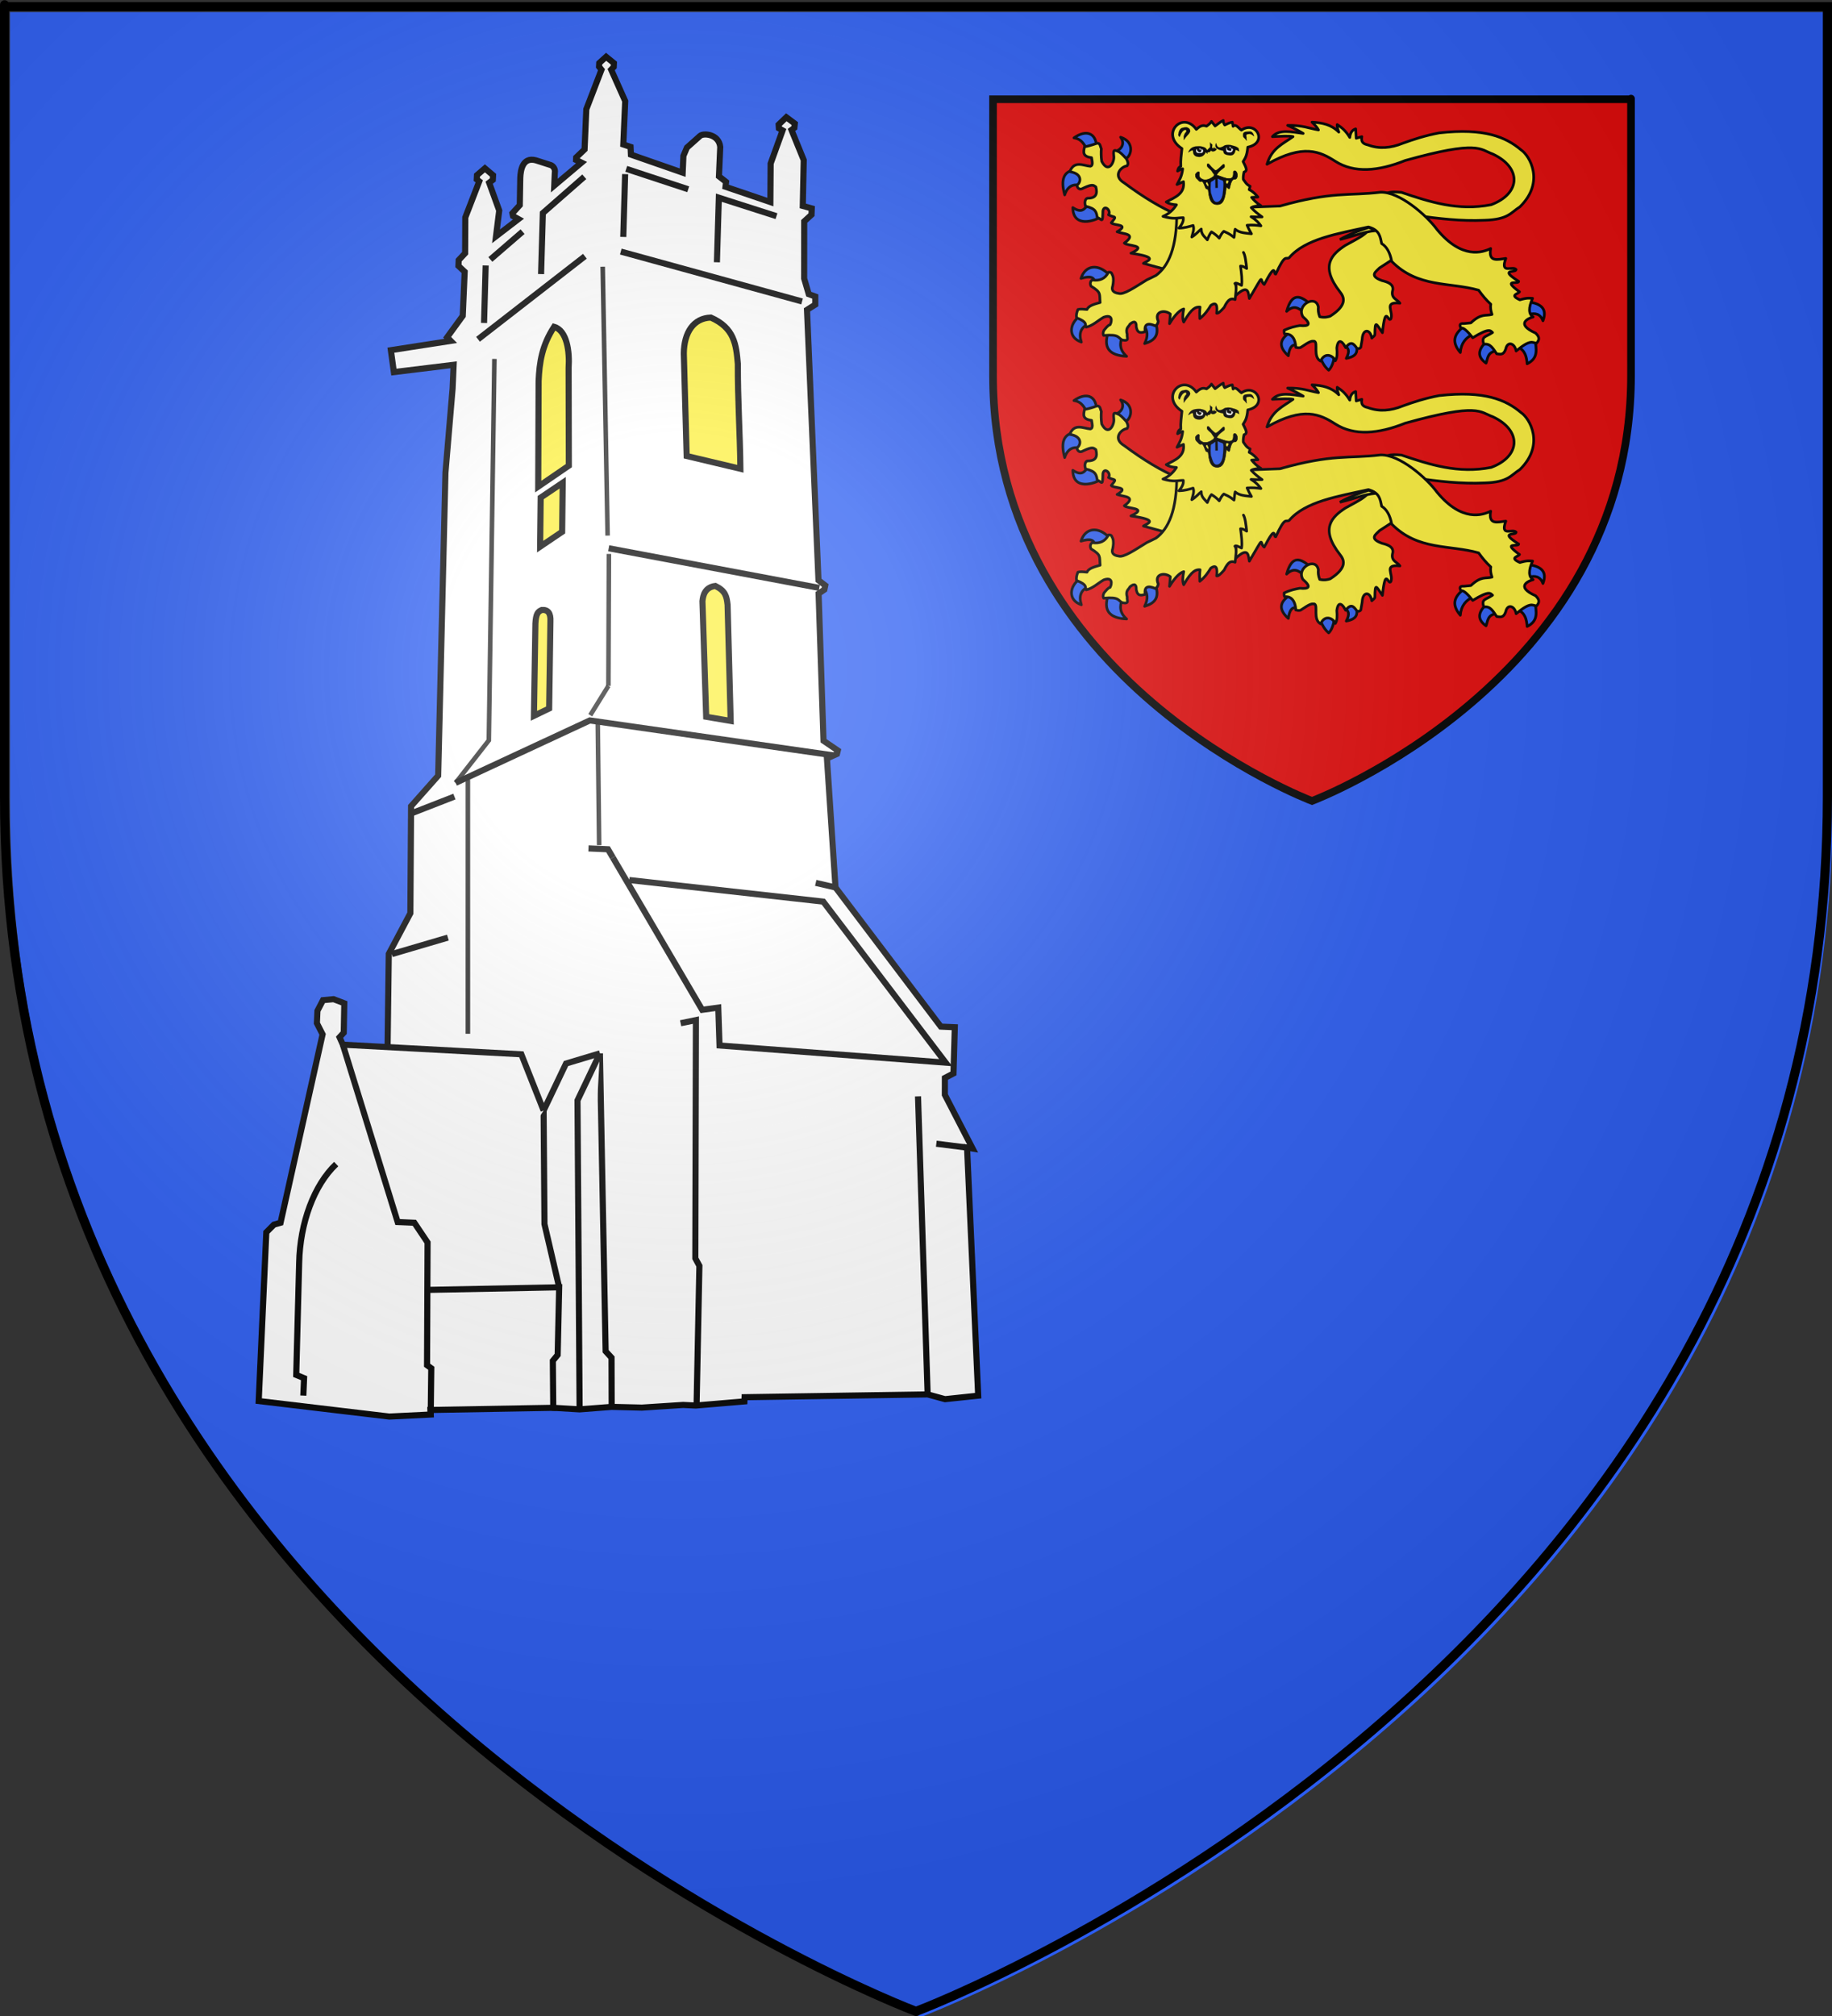 <?xml version="1.0" encoding="UTF-8" standalone="no"?>
<svg
   xmlns:dc="http://purl.org/dc/elements/1.1/"
   xmlns:cc="http://creativecommons.org/ns#"
   xmlns:rdf="http://www.w3.org/1999/02/22-rdf-syntax-ns#"
   xmlns:svg="http://www.w3.org/2000/svg"
   xmlns="http://www.w3.org/2000/svg"
   xmlns:xlink="http://www.w3.org/1999/xlink"
   xmlns:sodipodi="http://sodipodi.sourceforge.net/DTD/sodipodi-0.dtd"
   xmlns:inkscape="http://www.inkscape.org/namespaces/inkscape"
   height="660"
   width="600"
   version="1.0"
   id="svg2"
   sodipodi:version="0.32"
   inkscape:version="0.46"
   sodipodi:docname="Blason_ville_fr_Ranville_(Calvados).svg"
   sodipodi:docbase="D:\Mes documents\Renaud-Notre Lapin"
   inkscape:export-filename="/Users/olivier/Desktop/Blason Rouge/Blason_Vide_3D.png"
   inkscape:export-xdpi="144"
   inkscape:export-ydpi="144"
   inkscape:output_extension="org.inkscape.output.svg.inkscape">
  <rect width="100%" height="100%" fill="#333333" stroke="none"/>
  <sodipodi:namedview
     inkscape:window-height="975"
     inkscape:window-width="1280"
     inkscape:pageshadow="2"
     inkscape:pageopacity="0.0"
     guidetolerance="10.0"
     gridtolerance="10.0"
     objecttolerance="10.0"
     borderopacity="1.0"
     bordercolor="#666666"
     pagecolor="#ffffff"
     id="base"
     showgrid="false"
     height="660px"
     inkscape:zoom="1.1590909"
     inkscape:cx="300"
     inkscape:cy="345.39103"
     inkscape:window-x="-4"
     inkscape:window-y="-4"
     inkscape:current-layer="layer4"
     inkscape:object-nodes="true"
     inkscape:snap-global="true" />
  <desc
     id="desc4">Flag of Canton of Valais (Wallis)</desc>
  <defs
     id="defs6">
    <linearGradient
       id="linearGradient2893">
      <stop
         style="stop-color:white;stop-opacity:0.314;"
         offset="0"
         id="stop2895" />
      <stop
         id="stop2897"
         offset="0.19"
         style="stop-color:white;stop-opacity:0.251;" />
      <stop
         style="stop-color:#6b6b6b;stop-opacity:0.125;"
         offset="0.6"
         id="stop2901" />
      <stop
         style="stop-color:black;stop-opacity:0.125;"
         offset="1"
         id="stop2899" />
    </linearGradient>
    <radialGradient
       inkscape:collect="always"
       xlink:href="#linearGradient2893"
       id="radialGradient3163"
       gradientUnits="userSpaceOnUse"
       gradientTransform="matrix(1.353,0,0,1.349,-77.629,-85.747)"
       cx="221.445"
       cy="226.331"
       fx="221.445"
       fy="226.331"
       r="300" />
  </defs>
  <g
     inkscape:groupmode="layer"
     id="layer3"
     inkscape:label="Fond écu"
     style="display:inline">
    <path
       id="path2855"
       style="fill:#2b5df2;fill-opacity:1;fill-rule:evenodd;stroke:none;stroke-width:1px;stroke-linecap:butt;stroke-linejoin:miter;stroke-opacity:1"
       d="M 301.769,660.269 C 301.769,660.269 600.269,547.949 600.269,262.498 C 600.269,-22.954 600.269,3.946 600.269,3.946 L 3.269,3.946 L 3.269,262.498 C 3.269,547.949 301.769,660.269 301.769,660.269 z"
       sodipodi:nodetypes="cccccc" />
    <path
       sodipodi:nodetypes="cccccc"
       d="M 429.7,262.215 C 429.7,262.215 534.175,222.903 534.175,122.995 C 534.175,23.087 534.175,32.502 534.175,32.502 L 325.225,32.502 L 325.225,122.995 C 325.225,222.903 429.7,262.215 429.7,262.215 z"
       style="fill:#e20909;fill-opacity:1;fill-rule:evenodd;stroke:#000000;stroke-width:2.5;stroke-linecap:butt;stroke-linejoin:miter;stroke-opacity:1;stroke-miterlimit:4;stroke-dasharray:none"
       id="path3706" />
  </g>
  <g
     inkscape:groupmode="layer"
     id="layer4"
     inkscape:label="Meubles">
    <g
       style="display:inline"
       id="g4463"
       transform="matrix(0.35,0,0,0.35,61.256,-129.585)">
      <g
         transform="matrix(0.722,0,0,0.722,777.495,359.954)"
         id="g11495"
         style="fill:#fcef3c;fill-opacity:1;stroke:#000000;stroke-width:3.462;stroke-linecap:round;stroke-linejoin:round;stroke-miterlimit:4;stroke-dasharray:none;stroke-opacity:1">
        <path
           id="path11497"
           style="opacity:1;fill:#2b5df2;fill-opacity:1;fill-rule:nonzero;stroke:#000000;stroke-width:3.462;stroke-linecap:round;stroke-linejoin:round;marker:none;marker-start:none;marker-mid:none;marker-end:none;stroke-miterlimit:4;stroke-dasharray:none;stroke-dashoffset:0;stroke-opacity:1;visibility:visible;display:inline;overflow:visible"
           d="M 370.348,418.672 C 369.591,418.263 381.143,411.228 378.938,408.118 C 366.772,397.728 355.26,391.918 348.26,417.69 C 358.246,408.397 364.168,414.01 370.348,418.672 z" />
        <path
           id="path11499"
           style="opacity:1;fill:#2b5df2;fill-opacity:1;fill-rule:nonzero;stroke:#000000;stroke-width:3.462;stroke-linecap:round;stroke-linejoin:round;marker:none;marker-start:none;marker-mid:none;marker-end:none;stroke-miterlimit:4;stroke-dasharray:none;stroke-dashoffset:0;stroke-opacity:1;visibility:visible;display:inline;overflow:visible"
           d="M 363.967,461.867 C 365.595,463.772 361.501,436.469 353.168,444.687 C 337.818,454.143 338.347,464.355 350.469,475.12 C 352.823,459.118 358.425,460.652 363.967,461.867 z" />
        <path
           id="path11501"
           style="opacity:1;fill:#2b5df2;fill-opacity:1;fill-rule:nonzero;stroke:#000000;stroke-width:3.462;stroke-linecap:round;stroke-linejoin:round;marker:none;marker-start:none;marker-mid:none;marker-end:none;stroke-miterlimit:4;stroke-dasharray:none;stroke-dashoffset:0;stroke-opacity:1;visibility:visible;display:inline;overflow:visible"
           d="M 410.107,474.874 C 411.322,472.072 405.755,469.789 400.337,469.501 C 394.918,469.213 389.648,470.921 391.455,476.101 C 395.331,486.876 399.876,491.412 402.744,493.863 C 404.942,492.269 409.177,485.491 410.107,474.874 z" />
        <path
           id="path11503"
           style="opacity:1;fill:#2b5df2;fill-opacity:1;fill-rule:nonzero;stroke:#000000;stroke-width:3.462;stroke-linecap:round;stroke-linejoin:round;marker:none;marker-start:none;marker-mid:none;marker-end:none;stroke-miterlimit:4;stroke-dasharray:none;stroke-dashoffset:0;stroke-opacity:1;visibility:visible;display:inline;overflow:visible"
           d="M 439.313,460.149 C 439.963,453.139 419.274,459.9 423.606,462.357 C 427.937,464.815 430.931,468.343 425.569,478.556 C 442.868,475.246 438.663,467.158 439.313,460.149 z" />
      </g>
      <path
         id="path11505"
         style="fill:#fcef3c;fill-opacity:1;fill-rule:nonzero;stroke:#000000;stroke-width:2.5;stroke-linecap:round;stroke-linejoin:round;marker:none;marker-start:none;marker-mid:none;marker-end:none;stroke-miterlimit:4;stroke-dasharray:none;stroke-dashoffset:0;stroke-opacity:1;visibility:visible;display:inline;overflow:visible"
         d="M 1133.405,606.671 L 1110.194,575.722 L 1105.551,583.201 C 1105.708,588.493 1097.625,592.156 1083.758,599.836 C 1071.571,607.884 1059.613,618.769 1078.987,643.422 C 1082.426,647.79 1086.529,655.271 1069.702,665.989 C 1067.821,666.556 1064.533,667.618 1059.902,666.505 C 1058.458,662.887 1058.351,660.072 1058.612,657.478 C 1056.408,645.25 1037.669,655.552 1044.17,666.505 C 1052.415,673.57 1049.907,675.587 1041.333,674.758 C 1036.999,675.539 1032.646,676.345 1026.632,679.142 C 1026.557,680.592 1026.546,681.98 1027.148,682.753 C 1036.517,681.653 1037.532,692.683 1037.464,695.132 C 1038.723,695.421 1039.925,695.767 1041.849,695.39 C 1051.403,688.898 1052.373,689.245 1054.895,689.451 C 1058.675,690.824 1053.212,703.882 1060.676,708.028 C 1065.383,698.238 1073.345,703.952 1074.485,707.733 C 1076.399,704.944 1076.285,700.415 1075.892,695.648 C 1077.274,685.063 1082.087,690.929 1084.145,695.39 C 1088.991,689.034 1091.573,691.354 1094.808,696.164 C 1097.114,696.493 1097.361,696.14 1098.33,695.132 L 1099.62,687.653 C 1100.035,677.617 1107.12,677.603 1108.661,686.482 C 1109.894,685.148 1111.497,684.392 1111.516,683.01 C 1111.703,669.469 1112.524,672.639 1118.572,681.434 C 1121.495,653.771 1123.824,672.459 1126.442,668.568 C 1129.313,661.659 1119.044,652.092 1134.953,653.867 C 1132.398,650.021 1126.063,649.482 1128.247,641.488 C 1129.066,636.38 1124.328,634.182 1118.189,632.719 C 1105.401,628.166 1112.893,624.079 1115.868,620.855 L 1126.965,613.649 L 1133.405,606.671 z" />
      <path
         id="path11507"
         style="fill:#fcef3c;fill-opacity:1;fill-rule:nonzero;stroke:#000000;stroke-width:2.5;stroke-linecap:round;stroke-linejoin:round;marker:none;marker-start:none;marker-mid:none;marker-end:none;stroke-miterlimit:4;stroke-dasharray:none;stroke-dashoffset:0;stroke-opacity:1;visibility:visible;display:inline;overflow:visible"
         d="M 1149.7,571.747 C 1128.721,568.859 1113.858,556.458 1113.858,556.458 L 1123.633,550.693 C 1126.864,549.497 1131.535,549.74 1136.416,550.192 C 1162.85,559.141 1189.372,567.804 1220.381,561.722 C 1248.078,551.337 1249.158,527.114 1221.885,514.35 C 1209.718,510.091 1209.133,501.043 1139.925,520.365 C 1114.574,530.48 1092.18,532.365 1074.507,521.117 C 1060.153,511.958 1044.626,504.5 1010.593,523.875 C 1015.043,508.692 1025.761,504.792 1034.905,498.058 C 1031.07,497.113 1022.933,497.733 1015.606,498.058 C 1022.049,490.846 1033.478,493.614 1044.43,495.051 C 1041.361,493.179 1037.585,491.055 1029.892,487.531 C 1044.083,487.334 1049.582,490.205 1058.716,491.792 C 1057.901,490.202 1056.803,488.414 1052.701,484.524 C 1062.496,485.044 1070.714,486.763 1077.765,493.797 C 1076.672,490.866 1076.021,488.377 1076.261,486.779 C 1080.321,489.323 1084.313,492.62 1088.042,498.81 C 1088.489,494.224 1090.436,491.701 1093.556,490.79 C 1093.723,493.322 1093.89,496.366 1094.057,499.562 C 1096.463,498.844 1097.894,498.45 1099.32,498.058 C 1098.148,503.536 1101.313,504.965 1105.085,505.828 C 1115.512,509.712 1126.323,508.791 1137.418,504.324 C 1147.842,500.555 1158.689,496.997 1171.756,494.549 C 1213.915,489.822 1234.147,498.408 1248.453,510.59 C 1256.068,515.587 1271.104,540.329 1247.2,563.727 C 1238.627,569.08 1236.488,575.541 1214.366,576.259 C 1191.748,577.305 1170.678,574.636 1149.7,571.747 z" />
      <g
         transform="matrix(0.722,0,0,0.722,777.495,359.954)"
         style="fill:#fcef3c;fill-opacity:1;stroke:#000000;stroke-width:3.462;stroke-linecap:round;stroke-linejoin:round;stroke-miterlimit:4;stroke-dasharray:none;stroke-opacity:1"
         id="g11509">
        <path
           d="M 101.78,203.343 C 102.808,206.164 99.974,206.677 90.562,208.587 C 85.861,202.647 83.903,194.629 72.616,192.879 C 87.845,182.065 100.862,186.073 101.78,203.343 z"
           style="opacity:1;fill:#2b5df2;fill-opacity:1;fill-rule:nonzero;stroke:#000000;stroke-width:3.462;stroke-linecap:round;stroke-linejoin:round;marker:none;marker-start:none;marker-mid:none;marker-end:none;stroke-miterlimit:4;stroke-dasharray:none;stroke-dashoffset:0;stroke-opacity:1;visibility:visible;display:inline;overflow:visible"
           id="path11511" />
        <path
           d="M 137.93,220.613 C 137.964,226.799 126.315,213.598 125.785,210.329 C 133.422,208.926 139.586,200.666 133.088,192.007 C 152.514,198.092 147.004,218.586 137.93,220.613 z"
           style="opacity:1;fill:#2b5df2;fill-opacity:1;fill-rule:nonzero;stroke:#000000;stroke-width:3.462;stroke-linecap:round;stroke-linejoin:round;marker:none;marker-start:none;marker-mid:none;marker-end:none;stroke-miterlimit:4;stroke-dasharray:none;stroke-dashoffset:0;stroke-opacity:1;visibility:visible;display:inline;overflow:visible"
           id="path11513" />
        <path
           d="M 80.254,254.236 C 89.166,255.981 85.051,232.608 72.401,234.602 C 59.75,236.595 54.954,246.443 60.62,266.753 C 64.306,255.433 71.343,252.491 80.254,254.236 z"
           style="opacity:1;fill:#2b5df2;fill-opacity:1;fill-rule:nonzero;stroke:#000000;stroke-width:3.462;stroke-linecap:round;stroke-linejoin:round;marker:none;marker-start:none;marker-mid:none;marker-end:none;stroke-miterlimit:4;stroke-dasharray:none;stroke-dashoffset:0;stroke-opacity:1;visibility:visible;display:inline;overflow:visible"
           id="path11515" />
        <path
           d="M 106.76,295.468 C 106.304,282.981 91.677,270.748 90.808,279.269 C 86.697,284.145 83.401,291.358 71.174,283.196 C 71.377,310.097 100.284,300.154 106.76,295.468 z"
           style="opacity:1;fill:#2b5df2;fill-opacity:1;fill-rule:nonzero;stroke:#000000;stroke-width:3.462;stroke-linecap:round;stroke-linejoin:round;marker:none;marker-start:none;marker-mid:none;marker-end:none;stroke-miterlimit:4;stroke-dasharray:none;stroke-dashoffset:0;stroke-opacity:1;visibility:visible;display:inline;overflow:visible"
           id="path11517" />
      </g>
      <path
         d="M 922.841,622.041 L 934.878,579.915 L 927.401,571.343 C 912.14,565.166 895.245,554.904 877.067,541.435 C 865.608,534.614 874.138,526.02 879.62,525.387 C 881.17,523.355 880.245,521.155 878.891,518.639 C 875.172,514.623 873.007,512.507 871.231,511.892 C 869.005,511.182 866.19,508.652 867.219,516.268 C 868.014,521.655 862.242,533.248 855.913,521.192 C 855.306,517.06 855.256,512.572 855.548,509.338 C 854.499,507.348 854.776,504.032 851.536,504.232 C 846.381,506.087 842.588,507.118 839.864,507.515 C 838.8,512.344 837.656,516.632 846.43,517.727 C 846.952,521.163 848.067,525.106 845.335,525.752 C 838.728,525.249 830.198,520.033 826.004,530.858 C 837.875,532.535 836.8,540.757 832.57,543.623 C 833.664,547.149 835.731,548 838.77,546.177 C 848.009,541.792 848.395,543.867 850.442,545.082 C 851.952,551.199 851.053,555.824 842.417,555.66 C 840.366,556.415 839.524,559.544 840.776,563.137 C 850.69,565.397 850.791,568.692 851.718,573.532 C 856.483,575.685 856.724,579.59 857.007,567.514 C 858.241,561.133 865.112,567.171 862.295,571.161 C 867.675,574.303 870.918,571.372 864.849,578.638 C 866.598,581.413 883.008,579.614 870.32,587.027 C 875.97,589.277 889.377,588.619 877.067,597.604 C 879.863,600.587 899.986,599.334 883.268,607.087 C 909.292,610.919 899.7,613.671 894.939,616.57 L 912.082,621.312 L 922.841,622.041 z"
         style="fill:#fcef3c;fill-opacity:1;fill-rule:nonzero;stroke:#000000;stroke-width:2.5;stroke-linecap:round;stroke-linejoin:round;marker:none;marker-start:none;marker-mid:none;marker-end:none;stroke-miterlimit:4;stroke-dasharray:none;stroke-dashoffset:0;stroke-opacity:1;visibility:visible;display:inline;overflow:visible"
         id="path11519" />
      <g
         transform="matrix(0.722,0,0,0.722,777.495,359.954)"
         style="fill:#fcef3c;fill-opacity:1;stroke:#000000;stroke-width:3.462;stroke-linecap:round;stroke-linejoin:round;stroke-miterlimit:4;stroke-dasharray:none;stroke-opacity:1"
         id="g11521">
        <path
           d="M 80.5,423.58 C 66.432,433.376 64.512,451.503 82.218,457.449 C 78.561,446.032 81.787,438.599 90.562,434.379"
           style="opacity:1;fill:#2b5df2;fill-opacity:1;fill-rule:nonzero;stroke:#000000;stroke-width:3.462;stroke-linecap:round;stroke-linejoin:round;marker:none;marker-start:none;marker-mid:none;marker-end:none;stroke-miterlimit:4;stroke-dasharray:none;stroke-dashoffset:0;stroke-opacity:1;visibility:visible;display:inline;overflow:visible"
           id="path11523" />
        <path
           d="M 117.314,444.196 C 110.243,464.158 117.841,474.873 140.875,475.856 C 131.929,467.981 131.356,459.268 135.475,450.086"
           style="opacity:1;fill:#2b5df2;fill-opacity:1;fill-rule:nonzero;stroke:#000000;stroke-width:3.462;stroke-linecap:round;stroke-linejoin:round;marker:none;marker-start:none;marker-mid:none;marker-end:none;stroke-miterlimit:4;stroke-dasharray:none;stroke-dashoffset:0;stroke-opacity:1;visibility:visible;display:inline;overflow:visible"
           id="path11525" />
        <path
           d="M 178.425,432.415 C 184.205,449.601 175.927,455.851 164.19,459.412 C 169.218,449.498 167.979,442.091 163.208,436.097"
           style="opacity:1;fill:#2b5df2;fill-opacity:1;fill-rule:nonzero;stroke:#000000;stroke-width:3.462;stroke-linecap:round;stroke-linejoin:round;marker:none;marker-start:none;marker-mid:none;marker-end:none;stroke-miterlimit:4;stroke-dasharray:none;stroke-dashoffset:0;stroke-opacity:1;visibility:visible;display:inline;overflow:visible"
           id="path11527" />
        <path
           d="M 118.541,370.568 C 104.26,355.294 87.173,357.54 81.727,374.986 C 94.886,371.021 98.591,374.022 99.398,379.158"
           style="opacity:1;fill:#2b5df2;fill-opacity:1;fill-rule:nonzero;stroke:#000000;stroke-width:3.462;stroke-linecap:round;stroke-linejoin:round;marker:none;marker-start:none;marker-mid:none;marker-end:none;stroke-miterlimit:4;stroke-dasharray:none;stroke-dashoffset:0;stroke-opacity:1;visibility:visible;display:inline;overflow:visible"
           id="path11529" />
      </g>
      <g
         transform="matrix(0.722,0,0,0.722,777.495,359.954)"
         style="fill:#fcef3c;fill-opacity:1;stroke:#000000;stroke-width:3.462;stroke-linecap:round;stroke-linejoin:round;stroke-miterlimit:4;stroke-dasharray:none;stroke-opacity:1"
         id="g11531">
        <path
           d="M 578.764,436.46 C 567.563,445.358 559.9,455.239 573.385,470.995 C 574.262,459.282 580.087,451.528 590.218,447.219"
           style="opacity:1;fill:#2b5df2;fill-opacity:1;fill-rule:nonzero;stroke:#000000;stroke-width:3.462;stroke-linecap:round;stroke-linejoin:round;marker:none;marker-start:none;marker-mid:none;marker-end:none;stroke-miterlimit:4;stroke-dasharray:none;stroke-dashoffset:0;stroke-opacity:1;visibility:visible;display:inline;overflow:visible"
           id="path11533" />
        <path
           d="M 606.705,457.285 C 596.553,467.059 594.677,476.316 606.705,484.704 C 609.291,478.169 608.121,469.899 621.977,468.565"
           style="opacity:1;fill:#2b5df2;fill-opacity:1;fill-rule:nonzero;stroke:#000000;stroke-width:3.462;stroke-linecap:round;stroke-linejoin:round;marker:none;marker-start:none;marker-mid:none;marker-end:none;stroke-miterlimit:4;stroke-dasharray:none;stroke-dashoffset:0;stroke-opacity:1;visibility:visible;display:inline;overflow:visible"
           id="path11535" />
        <path
           d="M 647.661,463.879 C 657.528,467.942 659.233,476.495 659.982,485.572 C 675.639,477.84 671.162,465.754 670.569,454.508"
           style="opacity:1;fill:#2b5df2;fill-opacity:1;fill-rule:nonzero;stroke:#000000;stroke-width:3.462;stroke-linecap:round;stroke-linejoin:round;marker:none;marker-start:none;marker-mid:none;marker-end:none;stroke-miterlimit:4;stroke-dasharray:none;stroke-dashoffset:0;stroke-opacity:1;visibility:visible;display:inline;overflow:visible"
           id="path11537" />
        <path
           d="M 661.891,421.708 C 670.337,419.3 677.092,420.734 680.46,429.865 C 686.636,413.376 676.875,407.626 661.891,405.395"
           style="opacity:1;fill:#2b5df2;fill-opacity:1;fill-rule:nonzero;stroke:#000000;stroke-width:3.462;stroke-linecap:round;stroke-linejoin:round;marker:none;marker-start:none;marker-mid:none;marker-end:none;stroke-miterlimit:4;stroke-dasharray:none;stroke-dashoffset:0;stroke-opacity:1;visibility:visible;display:inline;overflow:visible"
           id="path11539" />
      </g>
      <path
         d="M 981.146,646.854 C 993.571,635.249 992.996,644.513 994.05,649.447 C 1009.387,623.349 1002.951,632.477 1007.961,636.288 C 1019.702,613.884 1016.31,627.114 1018.739,626.638 C 1027.813,606.678 1028.114,613.501 1031.396,611.224 C 1046.282,593.678 1076.74,588.809 1105.461,582.525 C 1116.177,585.436 1116.498,591.931 1117.868,598.065 C 1122.723,601.038 1125.753,606.748 1127.267,614.733 C 1151.906,639.647 1181.295,633.95 1208.601,641.677 C 1211.955,646.361 1215.651,650.818 1220.005,654.835 C 1219.35,658.217 1220.14,661.308 1221.133,664.36 C 1215.032,665.952 1211.056,663.117 1201.332,672.255 L 1194.815,672.882 C 1190.573,672.543 1190.658,674.495 1192.058,677.143 C 1194.289,676.356 1198.186,679.944 1203.087,686.166 C 1218.896,676.409 1219.678,679.698 1221.634,681.278 C 1214.731,685.924 1211.204,684.492 1213.363,692.307 C 1219.768,691.037 1222.294,696.75 1225.519,701.204 C 1228.573,701.443 1231.818,702.956 1233.916,696.818 C 1235.629,688.818 1242.526,691.352 1243.691,698.573 C 1257.144,687.388 1258.799,690.756 1262.74,691.304 C 1266.55,687.309 1264.651,684.455 1261.862,681.78 C 1242.167,672.962 1256.028,667.616 1259.607,666.741 C 1255.159,664.016 1255.199,658.061 1259.105,649.321 C 1256.225,649.195 1254.219,648.598 1247.2,650.7 C 1237.029,646.079 1245.61,645.405 1246.824,643.181 C 1229.795,630.771 1246.126,636.557 1246.072,633.406 C 1227.082,621.345 1243.582,625.683 1243.691,622.377 C 1240.74,618.436 1228.363,627.333 1234.041,611.976 C 1226.468,612.933 1217.496,615.877 1219.88,602.702 C 1212.304,606.353 1193.027,613.095 1169.751,585.031 C 1160.101,571.873 1134.772,549.436 1116.74,550.067 C 1086.781,553.631 1071.967,549.04 1022.749,562.975 L 944.799,565.857 L 926.126,567.486 C 926.531,602.141 918.148,619.496 906.662,627.883 C 906.095,628.297 898.634,631.706 898.046,632.068 C 886.599,639.12 876.464,646.143 871.737,644.684 C 866.363,643.936 864.917,641.42 866.222,637.666 C 866.848,634.367 867.247,631.112 866.222,628.142 C 865.334,626.72 865.561,624.461 862.212,624.884 C 859.011,631.292 853.712,633.085 847.174,632.152 C 845.544,632.867 844.514,635.239 845.92,637.917 C 855.668,643.88 853.649,644.91 854.442,653.206 C 848.93,654.724 843.431,656.248 842.161,659.723 C 839.13,659.439 836.025,659.041 833.639,659.723 C 832.446,662.468 831.909,665.082 832.386,667.493 C 843.069,671.696 839.865,673.585 841.409,676.265 C 847.425,674.93 852.286,670.13 857.701,666.992 C 866.177,663.818 865.634,670.556 863.716,674.01 C 861.794,674.353 859.873,677.021 857.951,679.273 C 856.791,681.937 857.226,683.006 857.701,684.035 C 872.89,682.601 870.94,686.405 875.246,688.296 C 882.559,689.794 879.038,685.383 879.757,683.283 C 877.97,676.616 881.044,676.267 882.264,673.508 C 884.542,671.605 888.467,668.974 888.279,676.265 C 889.5,682.513 893.051,681.439 896.55,680.526 C 895.452,673.169 899.16,672.019 906.075,675.012 C 907.426,674.312 908.479,673.116 908.832,670.751 C 904.662,661.52 914.692,659.539 920.111,663.984 L 919.359,673.007 C 924.695,664.142 929.309,660.187 932.643,659.222 C 931.555,664.559 931.394,668.837 932.643,671.503 C 940.263,657.99 944.254,657.182 947.932,657.467 C 947.355,662.294 947.637,664.972 947.681,668.245 C 952.581,664.362 955.358,660.175 957.958,655.963 C 963.546,652.071 964.185,656.513 963.472,663.232 C 964.977,663.535 967.045,661.623 970.49,657.718 C 974.44,649.362 977.231,649.141 980.766,650.449 C 981.123,645.324 982.735,637.692 980.516,635.411 C 981.396,634.304 984.331,636.073 986.782,637.165 C 987.532,632.451 986.661,625.792 985.779,619.119 C 988.418,619.153 989.851,620.394 991.544,621.375 C 990.883,615.108 990.179,609 988.536,606.336"
         style="fill:#fcef3c;fill-opacity:1;fill-rule:nonzero;stroke:#000000;stroke-width:2.5;stroke-linecap:round;stroke-linejoin:round;marker:none;marker-start:none;marker-mid:none;marker-end:none;stroke-miterlimit:4;stroke-dasharray:none;stroke-dashoffset:0;stroke-opacity:1;visibility:visible;display:inline;overflow:visible"
         id="path11541" />
      <path
         id="path11543"
         style="fill:#fcef3c;fill-opacity:1;fill-rule:nonzero;stroke:#000000;stroke-width:2.5;stroke-linecap:round;stroke-linejoin:round;marker:none;marker-start:none;marker-mid:none;marker-end:none;stroke-miterlimit:4;stroke-dasharray:none;stroke-dashoffset:0;stroke-opacity:1;visibility:visible;display:inline;overflow:visible"
         d="M 925.837,561.802 C 922.899,566.504 918.864,570.248 913.254,572.613 C 923.148,575.579 926.595,573.939 932.218,573.854 C 932.731,577.519 930.592,580.595 928.141,583.601 C 933.707,583.455 937.48,582.234 941.434,581.12 C 942.755,584.724 941.043,588.328 940.193,591.931 C 944.353,589.44 946.837,586.022 949.055,584.488 C 948.959,589.593 952.344,591.653 954.726,594.59 C 955.904,591.62 957.118,588.798 958.625,587.146 C 961.592,588.914 963.926,590.893 965.892,592.995 C 967.176,590.332 968.53,587.951 970.145,586.614 C 976.385,589.308 977.24,590.54 979.716,592.286 C 980.251,590.581 979.957,588.025 980.779,584.665 C 984.911,588.218 990.622,588.217 996.021,588.918 C 994.515,586.407 993.118,583.787 991.945,580.943 C 997.338,580.472 1001.122,580.966 1004.883,581.475 C 1002.937,578.764 1000.582,576.008 995.667,572.968 C 999.545,573.253 1002.712,573.182 1005.946,573.145 C 1002.482,570.539 998.985,568.034 995.844,564.46 C 998.182,562.97 1001.575,562.886 1004.883,562.688 C 1001.056,560.275 998.359,557.636 996.198,554.89 L 1002.047,554.536 C 999.964,551.978 997.629,549.521 993.894,547.623 L 994.78,544.433 C 991.145,542.809 990.19,540.292 988.4,538.053 C 988.215,535.117 988.637,533.091 989.109,531.141 C 993.307,530.02 990.053,525.37 988.223,521.393 C 989.974,518.337 991.703,516.796 992.571,507.911 C 1012.036,503.864 1000.222,482.464 986.628,491.973 C 984.028,490.219 981.429,485.673 978.83,488.428 L 978.121,484.529 C 976.501,484.672 973.984,485.712 971.031,487.188 C 969.924,485.77 969.736,484.352 969.614,482.934 C 966.031,484.796 964.326,486.538 961.993,488.074 L 958.625,483.82 C 957.868,484.963 957.062,486.127 954.017,488.251 C 951.591,487.51 949.157,486.785 944.447,491.264 C 931.713,473.391 910.094,495.642 930.977,509.164 C 930.394,514.718 929.55,520.271 929.914,525.824 C 927.591,526.862 927.271,528.567 926.901,530.255 C 928.496,529.3 930.091,528.423 931.686,528.128 C 930.86,535.634 928.464,538.821 926.369,542.838 L 932.395,540.18 C 933.914,551.557 924.374,554.825 916.267,559.144 C 919.062,561.018 922.38,561.585 925.837,561.802 z" />
      <g
         transform="matrix(0.722,0,0,0.722,777.495,359.954)"
         style="fill:#000000;fill-opacity:1;stroke:#000000;stroke-width:0.138;stroke-miterlimit:4;stroke-dasharray:none;stroke-opacity:1"
         id="g11545">
        <path
           d="M 230.423,203.924 C 226.076,204.692 223.066,206.248 220.81,211.405 C 220.134,212.951 226.161,207.317 226.858,209.56 C 227.138,210.461 226.851,212.893 228.019,214.478 C 229.341,216.272 230.59,217.031 233.284,217.449 C 239.117,218.354 242.375,214.365 243.175,211.503 C 244.168,211.882 245.263,213.389 245.686,213.587 C 245.887,213.68 245.085,211.429 246.282,211.596 C 249.299,212.016 250.266,208.634 250.645,209.462 C 251.623,211.601 256.521,210.084 257.38,207.848 C 257.688,207.047 256.428,206.372 255.045,206.206 C 254.307,206.117 254.762,204.751 254.459,204.736 C 253.651,204.695 254.345,207.249 252.307,206.285 C 251.21,205.767 251.755,203.301 251.758,203.16 C 252.239,202.467 251.97,200.615 250.14,200.211 C 248.871,199.931 249.535,198.11 248.932,198.626 C 248.65,198.867 249.316,204.655 248.99,204.961 C 247.265,206.576 245.175,208.956 245.059,208.671 C 243.709,205.358 241.406,204.729 236.944,203.804 C 235.578,203.522 231.915,203.791 230.423,203.924 z"
           style="opacity:1;fill:#000000;fill-opacity:1;fill-rule:nonzero;stroke:#000000;stroke-width:0.138;stroke-linecap:round;stroke-linejoin:round;marker:none;stroke-miterlimit:4;stroke-dasharray:none;stroke-dashoffset:0;stroke-opacity:1;visibility:visible;display:inline;overflow:visible"
           id="path11547" />
        <path
           d="M 267.973,202.574 C 256.694,210.573 257.471,198.169 256.704,199.809 C 252.948,207.834 264,209.028 265.635,209.437 C 266.551,209.666 265.935,211.297 267.103,212.883 C 268.425,214.676 271.092,215.026 273.779,215.486 C 280.152,216.576 281.544,211.457 282.136,208.435 C 283.222,208.491 286.383,209.983 286.734,210.335 C 287.319,210.921 285.855,206.995 285.872,206.166 C 282.823,203.699 280.901,203.654 276.028,202.209 C 274.691,201.813 270.017,201.766 267.973,202.574 z"
           style="opacity:1;fill:#000000;fill-opacity:1;fill-rule:nonzero;stroke:#000000;stroke-width:0.138;stroke-linecap:round;stroke-linejoin:round;marker:none;stroke-miterlimit:4;stroke-dasharray:none;stroke-dashoffset:0;stroke-opacity:1;visibility:visible;display:inline;overflow:visible"
           id="path11549" />
      </g>
      <g
         transform="matrix(0.722,0,0,0.722,777.495,359.954)"
         style="fill:#ffffff;fill-opacity:1;stroke:#000000;stroke-width:0.138;stroke-miterlimit:4;stroke-dasharray:none;stroke-opacity:1"
         id="g11551">
        <path
           d="M 231.119,207.601 C 230.694,207.812 230.669,209.595 230.828,210.043 C 231.432,211.837 231.037,211.14 232.101,212.018 C 233.164,212.897 236.023,212.802 237.228,212.621 C 239.639,212.26 240.172,211.4 240.188,208.656 C 240.198,208.117 239.305,208.727 239.21,208.196 C 239.143,207.821 238.667,206.993 237.947,207.322 C 237.456,207.546 237.924,209.374 237.617,210.098 C 237.009,211.529 235.859,211.45 235.164,211.554 C 234.817,211.607 233.468,210.429 232.964,210.013 C 231.464,208.269 232.516,206.906 231.119,207.601 z"
           style="opacity:1;fill:#ffffff;fill-opacity:1;fill-rule:nonzero;stroke:#000000;stroke-width:0.138;stroke-linecap:round;stroke-linejoin:round;marker:none;stroke-miterlimit:4;stroke-dasharray:none;stroke-dashoffset:0;stroke-opacity:1;visibility:visible;display:inline;overflow:visible"
           id="path11553" />
        <path
           d="M 270.019,205.637 C 269.63,205.909 269.753,208.921 269.912,209.368 C 270.516,211.162 270.008,209.966 270.878,211.037 C 271.463,211.756 273.958,211.952 276.006,211.639 C 277.234,211.452 278.335,210.229 278.965,207.675 C 278.976,207.135 278.082,207.746 277.987,207.215 C 277.92,206.84 277.444,206.011 276.724,206.34 C 276.234,206.564 276.649,208.372 276.394,209.116 C 275.966,210.367 275.273,209.279 274.432,209.53 C 274.096,209.63 273.107,209.087 272.477,208.908 C 269.593,208.09 271.901,204.322 270.019,205.637 z"
           style="opacity:1;fill:#ffffff;fill-opacity:1;fill-rule:nonzero;stroke:#000000;stroke-width:0.138;stroke-linecap:round;stroke-linejoin:round;marker:none;stroke-miterlimit:4;stroke-dasharray:none;stroke-dashoffset:0;stroke-opacity:1;visibility:visible;display:inline;overflow:visible"
           id="path11555" />
        <path
           d="M 234.675,206.733 C 234.63,206.908 234.669,207.109 234.812,207.219 C 235.632,207.456 235.902,207.93 236.094,208.562 C 236.094,208.562 236.729,208.522 236.729,208.522 C 237.547,206.398 235.993,206.162 234.675,206.733 z"
           style="opacity:1;fill:#ffffff;fill-opacity:1;fill-rule:nonzero;stroke:#000000;stroke-width:0.138;stroke-linecap:round;stroke-linejoin:round;marker:none;stroke-miterlimit:4;stroke-dasharray:none;stroke-dashoffset:0;stroke-opacity:1;visibility:visible;display:inline;overflow:visible"
           id="path11557" />
        <path
           d="M 273.635,204.694 C 273.59,204.869 273.63,205.07 273.773,205.18 C 274.592,205.417 274.862,205.891 275.054,206.523 C 275.054,206.523 275.689,206.483 275.689,206.483 C 276.507,204.359 274.954,204.123 273.635,204.694 z"
           style="opacity:1;fill:#ffffff;fill-opacity:1;fill-rule:nonzero;stroke:#000000;stroke-width:0.138;stroke-linecap:round;stroke-linejoin:round;marker:none;stroke-miterlimit:4;stroke-dasharray:none;stroke-dashoffset:0;stroke-opacity:1;visibility:visible;display:inline;overflow:visible"
           id="path11559" />
      </g>
      <g
         transform="matrix(0.722,0,0,0.722,777.495,359.954)"
         style="fill:#000000;fill-opacity:1;stroke:#000000;stroke-width:0.138;stroke-miterlimit:4;stroke-dasharray:none;stroke-opacity:1"
         id="g11561">
        <path
           d="M 218.406,179.062 C 217.322,179.019 216.389,179.217 215.127,179.42 C 212.157,179.897 208.993,180.506 207.902,188.323 C 207.453,189.022 208.712,191.636 209.521,191.444 C 210.231,191.275 210.055,190.474 210.415,189.739 C 211.626,187.261 212.386,185.808 213.295,184.708 C 214.445,183.316 216.16,182.549 217.152,182.411 C 218.115,182.277 218.972,184.407 217.697,185.455 C 216.362,186.552 215.223,189.062 214.836,191.232 C 215.204,191.897 214.702,196.261 215.071,195.673 C 218.453,190.291 220.946,188.964 222.596,186.022 C 223.752,183.961 223.209,183.262 222.595,181.608 C 222.244,180.66 219.491,179.106 218.406,179.062 z"
           style="opacity:1;fill:#000000;fill-opacity:1;fill-rule:nonzero;stroke:#000000;stroke-width:0.138;stroke-linecap:round;stroke-linejoin:round;marker:none;stroke-miterlimit:4;stroke-dasharray:none;stroke-dashoffset:0;stroke-opacity:1;visibility:visible;display:inline;overflow:visible"
           id="path11563" />
        <path
           d="M 298.586,184.697 C 301.06,184.398 304.463,183.836 306.118,190.9 C 303.967,189.577 304.169,188.771 300.664,187.775 C 298.699,188.018 296.104,187.877 295.955,189.443 C 295.864,190.4 296.108,190.837 296.301,192.643 C 295.932,193.308 296.831,197.163 296.433,196.593 C 293.121,191.844 292.032,193.027 291.73,189.826 C 291.218,184.389 295.594,185.058 298.586,184.697 z"
           style="opacity:1;fill:#000000;fill-opacity:1;fill-rule:nonzero;stroke:#000000;stroke-width:0.138;stroke-linecap:round;stroke-linejoin:round;marker:none;stroke-miterlimit:4;stroke-dasharray:none;stroke-dashoffset:0;stroke-opacity:1;visibility:visible;display:inline;overflow:visible"
           id="path11565" />
      </g>
      <path
         d="M 955.276,523.225 C 954.916,523.273 954.603,523.498 954.444,523.825 C 954.286,524.152 954.364,525.664 954.549,525.977 C 956.337,528.304 957.846,528.842 958.683,530.153 C 959.508,531.444 961.259,534.449 962.532,534.47 C 962.768,534.474 963.23,535.985 963.237,535.75 C 963.315,533.174 965.664,530.614 970.659,526.985 C 971.143,526.633 971.085,524.318 970.599,523.969 C 970.113,523.62 969.519,523.804 969.087,524.218 C 966.2,526.983 964.172,528.962 962.926,529.408 C 962.065,529.716 961.583,528.948 960.516,528.062 C 959.043,526.837 958.69,526.341 956.82,524.165 C 956.607,523.763 955.726,523.162 955.276,523.225 L 955.276,523.225 z"
         style="fill:#000000;fill-opacity:1;fill-rule:nonzero;stroke:#000000;stroke-width:0.1;stroke-linecap:round;stroke-linejoin:round;marker:none;stroke-miterlimit:4;stroke-dasharray:none;stroke-dashoffset:0;stroke-opacity:1;visibility:visible;display:inline;overflow:visible"
         id="path11567" />
      <path
         d="M 980.445,529.97 C 979.856,530.018 979.038,530.655 979.076,531.246 C 979.205,533.762 978.899,535.328 978.204,536.133 C 977.508,536.938 976.49,537.309 974.977,537.329 C 971.951,537.369 968.188,535.437 963.858,534.155 C 960.766,533.016 961.267,533.643 960.898,534.974 C 955.756,539.117 952.116,538.748 950.323,538.008 C 949.45,537.648 948.245,536.9 947.678,536.05 C 947.024,535.068 947.003,533.554 947.378,531.89 C 947.46,531.489 946.605,530.705 946.236,530.884 C 944.372,531.785 944.327,532.284 943.542,533.522 C 943.562,536.278 944.381,536.902 945.164,537.577 C 946.235,538.501 946.673,539.542 948.132,540.205 C 948.47,540.358 949.686,539.231 950.714,540.688 C 951.894,542.359 952.553,545.071 953.398,546.561 C 953.553,546.835 955.399,547.39 955.451,547.506 C 956.184,549.164 955.536,562.033 964.049,561.596 C 969.687,561.668 971.375,556.055 972.441,545.593 C 972.618,543.855 974.922,548.263 975.563,546.388 C 976.228,544.443 976.95,537.62 980.352,537.868 C 983.571,538.102 983.881,530.978 980.445,529.97 z"
         style="fill:#000000;fill-opacity:1;fill-rule:nonzero;stroke:#000000;stroke-width:0.5;stroke-linecap:round;stroke-linejoin:round;marker:none;stroke-miterlimit:4;stroke-dasharray:none;stroke-dashoffset:0;stroke-opacity:1;visibility:visible;display:inline;overflow:visible"
         id="path11569" />
      <g
         style="fill:#fcef3c;fill-opacity:1;stroke:#000000;stroke-width:0.138;stroke-miterlimit:4;stroke-dasharray:none;stroke-opacity:1"
         transform="matrix(0.722,0,0,0.722,777.495,359.954)"
         id="g11571">
        <path
           d="M 263.037,247.256 C 261.943,247.338 259.067,244.872 258.824,245.942 L 259.131,257.529 L 255.965,257.663 L 255.852,246.82 C 255.585,245.465 253.349,248.633 251.994,248.901 C 250.639,249.168 249.574,250.79 249.841,252.145 C 249.696,255.745 249.554,260.786 250.136,264.109 L 251.253,267.489 C 251.677,268.751 253.277,275.887 257.396,275.985 C 260.548,276.06 263.618,273.581 265.112,267.317 C 265.832,264.298 266.178,257.804 266.337,255.381 C 266.53,254.601 266.398,249.357 265.878,248.744 C 265.358,248.131 264.022,247.622 263.037,247.256 z"
           style="opacity:1;fill:#2b5df2;fill-opacity:1;fill-rule:nonzero;stroke:#000000;stroke-width:0.138;stroke-linecap:round;stroke-linejoin:round;marker:none;stroke-miterlimit:4;stroke-dasharray:none;stroke-dashoffset:0;stroke-opacity:1;visibility:visible;display:inline;overflow:visible"
           id="path11573" />
        <path
           d="M 243.711,251.933 C 244.556,253.808 244.955,254.715 246.613,255.779 C 247.189,255.848 246.527,254.413 246.836,253.922 C 247.145,253.43 246.161,251.946 245.848,251.457 L 245.723,250.652 C 244.489,249.944 243.919,250.615 243.711,251.933 z"
           style="opacity:1;fill:#fcef3c;fill-opacity:1;fill-rule:nonzero;stroke:#000000;stroke-width:0.138;stroke-linecap:round;stroke-linejoin:round;marker:none;stroke-miterlimit:4;stroke-dasharray:none;stroke-dashoffset:0;stroke-opacity:1;visibility:visible;display:inline;overflow:visible"
           id="path11575" />
        <path
           d="M 269.664,248.537 L 269.719,249.969 C 269.511,250.487 269.608,251.078 269.971,251.503 C 270.334,251.927 271.026,252.544 271.57,252.419 L 272.938,249.812 C 273.112,249.328 273.025,248.787 272.708,248.381 C 272.391,247.976 271.765,248.129 271.252,248.181 C 270.485,248.26 270.092,248.111 269.664,248.537 z"
           style="opacity:1;fill:#fcef3c;fill-opacity:1;fill-rule:nonzero;stroke:#000000;stroke-width:0.138;stroke-linecap:round;stroke-linejoin:round;marker:none;stroke-miterlimit:4;stroke-dasharray:none;stroke-dashoffset:0;stroke-opacity:1;visibility:visible;display:inline;overflow:visible"
           id="path11577" />
      </g>
      <path
         style="fill:#fcef3c;fill-rule:evenodd;stroke:#000000;stroke-width:2.5;stroke-linecap:butt;stroke-linejoin:miter;stroke-miterlimit:4;stroke-dasharray:none;stroke-opacity:1"
         d="M 1111.794,585.994 C 1109.415,584.112 1110.671,584.797 1105.683,583.088 C 1097.636,585.564 1087.439,589.337 1078.774,594.289 C 1094.247,590.462 1100.653,587.231 1111.794,585.994 z"
         id="path11579"
         sodipodi:nodetypes="cccc" />
    </g>
    <use
       style="fill:#2b5df2;display:inline"
       x="0"
       y="0"
       xlink:href="#g4463"
       id="use4508"
       transform="translate(4.5869074e-8,86)"
       width="600"
       height="660" />
    <g
       id="g7058"
       transform="translate(400,0)">
      <path
         style="fill:#ffffff;fill-opacity:1;stroke:#000000;stroke-width:2;stroke-miterlimit:4;stroke-dasharray:none;stroke-opacity:1"
         d="M -273.213,354.447 L -272.67,312.287 L -265.599,298.967 L -265.367,263.932 L -256.494,253.936 L -254.11,154.745 L -251.769,127.203 L -251.429,119.43 L -271.003,121.82 L -271.988,114.639 L -252.386,111.601 L -253.551,110.414 L -248.444,103.397 L -247.814,88.969 L -249.853,87.05 L -249.771,85.155 L -247.663,82.895 L -247.611,71.195 L -243.037,59.367 L -243.855,58.74 L -243.779,57.341 L -241.185,55.113 L -238.518,57.367 L -238.597,58.897 L -239.796,59.823 L -236.499,68.927 L -237.556,77.371 L -230.196,71.726 L -231.988,70.73 L -232.177,69.804 L -229.767,67.156 L -229.606,58.215 C -229.499,55.627 -228.815,51.358 -224.537,52.47 L -219.559,54.064 C -218.924,54.34 -218.028,55.213 -218.295,56.643 L -218.475,60.766 L -209.542,53.24 L -211.339,52.358 L -211.304,51.557 L -208.55,48.923 L -207.975,35.755 L -203.009,22.827 L -203.811,21.826 L -203.747,20.639 L -201.49,18.6 L -198.941,20.662 L -198.996,21.921 L -199.838,22.802 L -195.239,33.099 L -195.859,47.298 L -193.485,48.09 L -193.366,50.619 L -176.415,56.522 L -176.175,51.025 L -175.024,48.322 L -170.727,44.494 C -169.637,43.494 -164.552,43.84 -164.116,48.11 L -164.536,57.729 L -162.206,59.551 L -162.391,61.149 L -147.695,66.15 L -147.603,53.535 L -143.688,42.692 L -144.907,41.993 L -144.982,40.8 L -142.467,38.386 L -139.69,40.457 L -139.834,41.84 L -140.783,42.547 L -136.769,52.402 L -137.081,67.417 L -134.134,68.234 L -134.224,70.295 L -136.614,72.485 L -136.627,91.185 L -135.129,96.298 L -132.984,97.08 L -132.984,99.719 L -135.698,101.436 L -131.942,189.966 L -129.722,191.669 L -130.011,193.033 L -131.903,194.327 L -130.291,242.51 L -125.612,245.697 L -125.891,246.832 L -129.167,248.295 L -126.367,290.534 L -91.873,336.094 L -87.293,336.294 L -87.724,351.419 L -90.542,352.902 L -90.553,358.409 L -81.456,376.015 L -83.278,375.706 L -79.635,456.915 L -90.488,458.062 L -96.187,456.501 L -156.139,457.421 L -156.199,458.795 L -172.142,460.143 L -176.274,459.948 L -189.774,460.823 L -199.669,460.584 L -210.171,461.399 L -218.802,460.888 L -260.389,422.296 L -273.213,354.447 z"
         id="path6885"
         sodipodi:nodetypes="cccccccccccccccccccccccccccccccccccccccccccccccccccccccccccccccccccccccccccccccccccccccccccccccccccccccccccc" />
      <path
         style="fill:#ffffff;fill-opacity:1;stroke:#000000;stroke-width:2;stroke-miterlimit:4;stroke-dasharray:none;stroke-opacity:1"
         d="M -265.36,266.317 L -251.175,260.784"
         id="path6887" />
      <path
         style="fill:#ffffff;fill-opacity:1;stroke:#000000;stroke-width:2;stroke-miterlimit:4;stroke-dasharray:none;stroke-opacity:1"
         d="M -250.774,256.291 L -206.819,235.858 L -127.237,247.267"
         id="path6889"
         sodipodi:nodetypes="ccc" />
      <path
         sodipodi:nodetypes="cc"
         style="fill:#ffffff;fill-opacity:1;stroke:#000000;stroke-width:2;stroke-miterlimit:4;stroke-dasharray:none;stroke-opacity:1"
         d="M -200.638,179.492 L -131.669,192.473"
         id="path6891" />
      <path
         style="fill:#ffffff;fill-opacity:1;stroke:#000000;stroke-width:2;stroke-miterlimit:4;stroke-dasharray:none;stroke-opacity:1"
         d="M -243.444,111.078 L -208.44,83.896"
         id="path6893"
         sodipodi:nodetypes="cc" />
      <path
         style="fill:#ffffff;fill-opacity:1;stroke:#000000;stroke-width:2;stroke-miterlimit:4;stroke-dasharray:none;stroke-opacity:1"
         d="M -196.685,82.359 L -137.316,98.69"
         id="path6895" />
      <path
         style="fill:#ffffff;fill-opacity:1;stroke:#000000;stroke-width:2;stroke-miterlimit:4;stroke-dasharray:none;stroke-opacity:1"
         d="M -239.402,84.946 L -228.855,75.836"
         id="path6897" />
      <path
         style="fill:#ffffff;fill-opacity:1;stroke:#000000;stroke-width:2;stroke-miterlimit:4;stroke-dasharray:none;stroke-opacity:1"
         d="M -222.791,89.731 L -222.209,69.747 L -208.64,57.869"
         id="path6899" />
      <path
         style="fill:#ffffff;fill-opacity:1;stroke:#000000;stroke-width:2;stroke-miterlimit:4;stroke-dasharray:none;stroke-opacity:1"
         d="M -194.898,55.279 L -174.6,61.965"
         id="path6901" />
      <path
         style="fill:#ffffff;fill-opacity:1;stroke:#000000;stroke-width:2;stroke-miterlimit:4;stroke-dasharray:none;stroke-opacity:1"
         d="M -165.203,85.865 L -164.57,64.723 L -145.694,70.767"
         id="path6903" />
      <path
         style="fill:#ffffff;fill-opacity:1;stroke:#000000;stroke-width:2;stroke-miterlimit:4;stroke-dasharray:none;stroke-opacity:1"
         d="M -241.47,105.735 L -240.938,86.909"
         id="path6905" />
      <path
         style="fill:#ffffff;fill-opacity:1;stroke:#000000;stroke-width:2;stroke-miterlimit:4;stroke-dasharray:none;stroke-opacity:1"
         d="M -195.871,77.566 L -195.263,57.003"
         id="path6907" />
      <path
         style="fill:#fcef3c;fill-opacity:1;stroke:#000000;stroke-width:2;stroke-miterlimit:4;stroke-dasharray:none;stroke-opacity:1"
         d="M -175.109,149.285 L -157.513,153.464 C -157.641,141.855 -158.396,130.771 -158.348,119.161 C -158.895,112.683 -159.545,107.354 -167.196,103.959 C -172.921,104.163 -175.957,108.908 -176.045,115.678 L -175.109,149.285 z"
         id="path6909"
         sodipodi:nodetypes="cccccc" />
      <path
         style="fill:#fcef3c;fill-opacity:1;stroke:#000000;stroke-width:2;stroke-miterlimit:4;stroke-dasharray:none;stroke-opacity:1"
         d="M -223.726,159.308 L -213.702,152.446 L -213.771,120.45 C -213.408,115.105 -214.314,108.182 -218.527,106.993 C -222.477,113.061 -223.337,118.562 -223.598,124.727 L -223.726,159.308 z"
         id="path6911"
         sodipodi:nodetypes="cccccc" />
      <path
         style="fill:#fcef3c;fill-opacity:1;stroke:#000000;stroke-width:2;stroke-miterlimit:4;stroke-dasharray:none;stroke-opacity:1"
         d="M -223.101,178.966 L -222.918,162.902 L -215.706,158.033 L -215.889,174.096 L -223.101,178.966 z"
         id="path6913" />
      <path
         style="fill:#fcef3c;fill-opacity:1;stroke:#000000;stroke-width:2;stroke-miterlimit:4;stroke-dasharray:none;stroke-opacity:1"
         d="M -168.718,234.654 L -160.697,236.023 L -161.707,198 C -162.012,195.238 -162.406,193.428 -165.712,191.83 C -169.137,192.25 -169.758,194.935 -169.942,196.832 L -168.718,234.654 z"
         id="path6915"
         sodipodi:nodetypes="cccccc" />
      <path
         style="fill:#fcef3c;fill-opacity:1;stroke:#000000;stroke-width:2;stroke-miterlimit:4;stroke-dasharray:none;stroke-opacity:1"
         d="M -225.133,234.348 L -220.145,231.946 L -219.732,203.383 C -219.602,200.782 -220.509,199.547 -222.548,199.688 C -223.801,200.218 -224.465,200.867 -224.647,204.121 L -225.133,234.348 z"
         id="path6917"
         sodipodi:nodetypes="cccccc" />
      <path
         style="fill:#ffffff;fill-opacity:1;stroke:#000000;stroke-width:2;stroke-miterlimit:4;stroke-dasharray:none;stroke-opacity:1"
         d="M -199.292,280.729 L -170.03,330.594 L -164.759,329.871 L -164.347,342.274 L -90.283,347.889 L -130.376,295.17 L -193.898,288.11"
         id="path6919" />
      <path
         style="fill:#ffffff;fill-opacity:1;stroke:#000000;stroke-width:2;stroke-miterlimit:4;stroke-dasharray:none;stroke-opacity:1"
         d="M -271.647,312.343 L -253.311,306.951"
         id="path6921" />
      <path
         style="fill:#ffffff;fill-opacity:1;stroke:#000000;stroke-width:2;stroke-miterlimit:4;stroke-dasharray:none;stroke-opacity:1"
         d="M -96.187,456.501 L -99.339,358.926"
         id="path6923"
         sodipodi:nodetypes="cc" />
      <path
         style="fill:#ffffff;fill-opacity:1;stroke:#000000;stroke-width:2;stroke-miterlimit:4;stroke-dasharray:none;stroke-opacity:1"
         d="M -83.278,375.706 L -93.347,374.431"
         id="path6925" />
      <path
         style="fill:#ffffff;fill-opacity:1;stroke:#000000;stroke-width:2;stroke-miterlimit:4;stroke-dasharray:none;stroke-opacity:1"
         d="M -216.867,421.436 L -221.68,400.743 L -221.962,363.576 L -214.621,348.177 L -203.52,344.851"
         id="path6927" />
      <path
         style="fill:#ffffff;fill-opacity:1;stroke:#000000;stroke-width:2;stroke-miterlimit:4;stroke-dasharray:none;stroke-opacity:1"
         d="M -221.962,363.576 L -229.256,345.156 L -287.709,342.009 L -288.794,339.58 L -287.419,338.091 L -287.236,328.453 L -290.75,327.109 L -294.218,327.434 L -296.038,330.927 L -296.214,334.968 L -294.349,338.623 L -308.117,400.303 L -310.288,400.923 L -312.779,403.434 L -315.271,458.669 L -272.493,463.754 L -258.937,463.088 L -259.023,461.598 L -218.802,460.888 L -218.937,445.487 L -217.357,443.565 L -216.867,421.436 L -260.389,422.296"
         id="path6929"
         sodipodi:nodetypes="ccccccccccccccccccccccc" />
      <path
         style="fill:#ffffff;fill-opacity:1;stroke:#000000;stroke-width:2;stroke-miterlimit:4;stroke-dasharray:none;stroke-opacity:1"
         d="M -300.659,456.892 L -300.41,451.187 L -302.984,450.122 L -302.022,413.431 C -301.755,400.467 -297.189,387.964 -289.892,381.093"
         id="path6931"
         sodipodi:nodetypes="ccccc" />
      <path
         style="fill:#ffffff;fill-opacity:1;stroke:#000000;stroke-width:2;stroke-miterlimit:4;stroke-dasharray:none;stroke-opacity:1"
         d="M -287.709,342.009 L -269.761,400.073 L -264.294,400.311 L -259.965,406.769 L -260.137,446.937 L -258.752,447.95 L -258.937,463.088"
         id="path6933"
         sodipodi:nodetypes="ccccccc" />
      <path
         style="fill:#ffffff;fill-opacity:1;stroke:#000000;stroke-width:2;stroke-miterlimit:4;stroke-dasharray:none;stroke-opacity:1"
         d="M -199.669,460.584 L -199.718,444.481 L -201.647,442.376 L -203.52,344.851"
         id="path6935"
         sodipodi:nodetypes="cccc" />
      <path
         style="fill:#ffffff;fill-opacity:1;stroke:#000000;stroke-width:2;stroke-miterlimit:4;stroke-dasharray:none;stroke-opacity:1"
         d="M -177.086,334.99 L -172.082,333.958 L -172.272,411.951 L -170.941,414.413 L -171.852,459.604"
         id="path6937"
         sodipodi:nodetypes="ccccc" />
      <path
         style="fill:#ffffff;fill-opacity:1;stroke:#000000;stroke-width:2;stroke-miterlimit:4;stroke-dasharray:none;stroke-opacity:1"
         d="M -207.259,277.759 L -200.872,278.038 L -199.292,280.729"
         id="path6939" />
      <path
         style="fill:#ffffff;fill-opacity:1;stroke:#000000;stroke-width:2;stroke-miterlimit:4;stroke-dasharray:none;stroke-opacity:1"
         d="M -126.367,290.534 L -132.841,289.039"
         id="path6941" />
      <path
         style="fill:none;fill-opacity:1;stroke:#000000;stroke-width:1.5;stroke-miterlimit:4;stroke-dasharray:none;stroke-opacity:1"
         d="M -256.494,253.936 L -254.11,154.745"
         id="path6943" />
      <path
         style="opacity:0.857;fill:none;fill-opacity:1;stroke:#000000;stroke-width:1.5;stroke-miterlimit:4;stroke-dasharray:none;stroke-opacity:1"
         d="M -246.766,255.189 L -246.766,338.438"
         id="path6945" />
      <path
         sodipodi:nodetypes="cc"
         style="opacity:0.857;fill:none;fill-opacity:1;stroke:#000000;stroke-width:1.5;stroke-miterlimit:4;stroke-dasharray:none;stroke-opacity:1"
         d="M -200.738,224.542 L -206.684,234.148"
         id="path6947" />
      <path
         style="opacity:0.857;fill:none;fill-opacity:1;stroke:#000000;stroke-width:1.5;stroke-miterlimit:4;stroke-dasharray:none;stroke-opacity:1"
         d="M -250.774,256.291 L -239.905,242.381 L -238.075,117.507"
         id="path6949" />
      <path
         style="opacity:0.857;fill:none;fill-opacity:1;stroke:#000000;stroke-width:1.5;stroke-miterlimit:4;stroke-dasharray:none;stroke-opacity:1"
         d="M -204.227,236.892 L -203.769,276.687"
         id="path6951" />
      <path
         style="opacity:0.857;fill:none;fill-opacity:1;stroke:#000000;stroke-width:1.5;stroke-miterlimit:4;stroke-dasharray:none;stroke-opacity:1"
         d="M -201,175.341 L -202.606,87.318 M -200.738,224.542 L -200.578,181.349"
         id="path6953"
         sodipodi:nodetypes="cccc" />
      <path
         id="path2485"
         d="M -210.171,461.399 L -210.861,360.25 L -203.52,344.851"
         style="fill:#ffffff;fill-opacity:1;stroke:#000000;stroke-width:2;stroke-miterlimit:4;stroke-dasharray:none;stroke-opacity:1"
         sodipodi:nodetypes="ccc" />
    </g>
  </g>
  <g
     inkscape:groupmode="layer"
     id="layer2"
     inkscape:label="Reflet final"
     sodipodi:insensitive="true">
    <path
       sodipodi:nodetypes="cccccc"
       d="M 300,658.5 C 300,658.5 598.5,546.18 598.5,260.728 C 598.5,-24.723 598.5,2.176 598.5,2.176 L 1.5,2.176 L 1.5,260.728 C 1.5,546.18 300,658.5 300,658.5 z "
       style="opacity:1;fill:url(#radialGradient3163);fill-opacity:1;fill-rule:evenodd;stroke:none;stroke-width:1px;stroke-linecap:butt;stroke-linejoin:miter;stroke-opacity:1"
       id="path2875"
       inkscape:export-xdpi="144"
       inkscape:export-ydpi="144" />
  </g>
  <g
     inkscape:groupmode="layer"
     id="layer1"
     inkscape:label="Contour final"
     sodipodi:insensitive="true">
    <path
       sodipodi:nodetypes="cccccc"
       d="M 300,658.5 C 300,658.5 1.5,546.18 1.5,260.728 C 1.5,-24.723 1.5,2.176 1.5,2.176 L 598.5,2.176 L 598.5,260.728 C 598.5,546.18 300,658.5 300,658.5 z "
       style="opacity:1;fill:none;fill-opacity:1;fill-rule:evenodd;stroke:#000000;stroke-width:3;stroke-linecap:butt;stroke-linejoin:miter;stroke-miterlimit:4;stroke-dasharray:none;stroke-opacity:1"
       id="path1411"
       inkscape:export-xdpi="144"
       inkscape:export-ydpi="144" />
  </g>
</svg>
